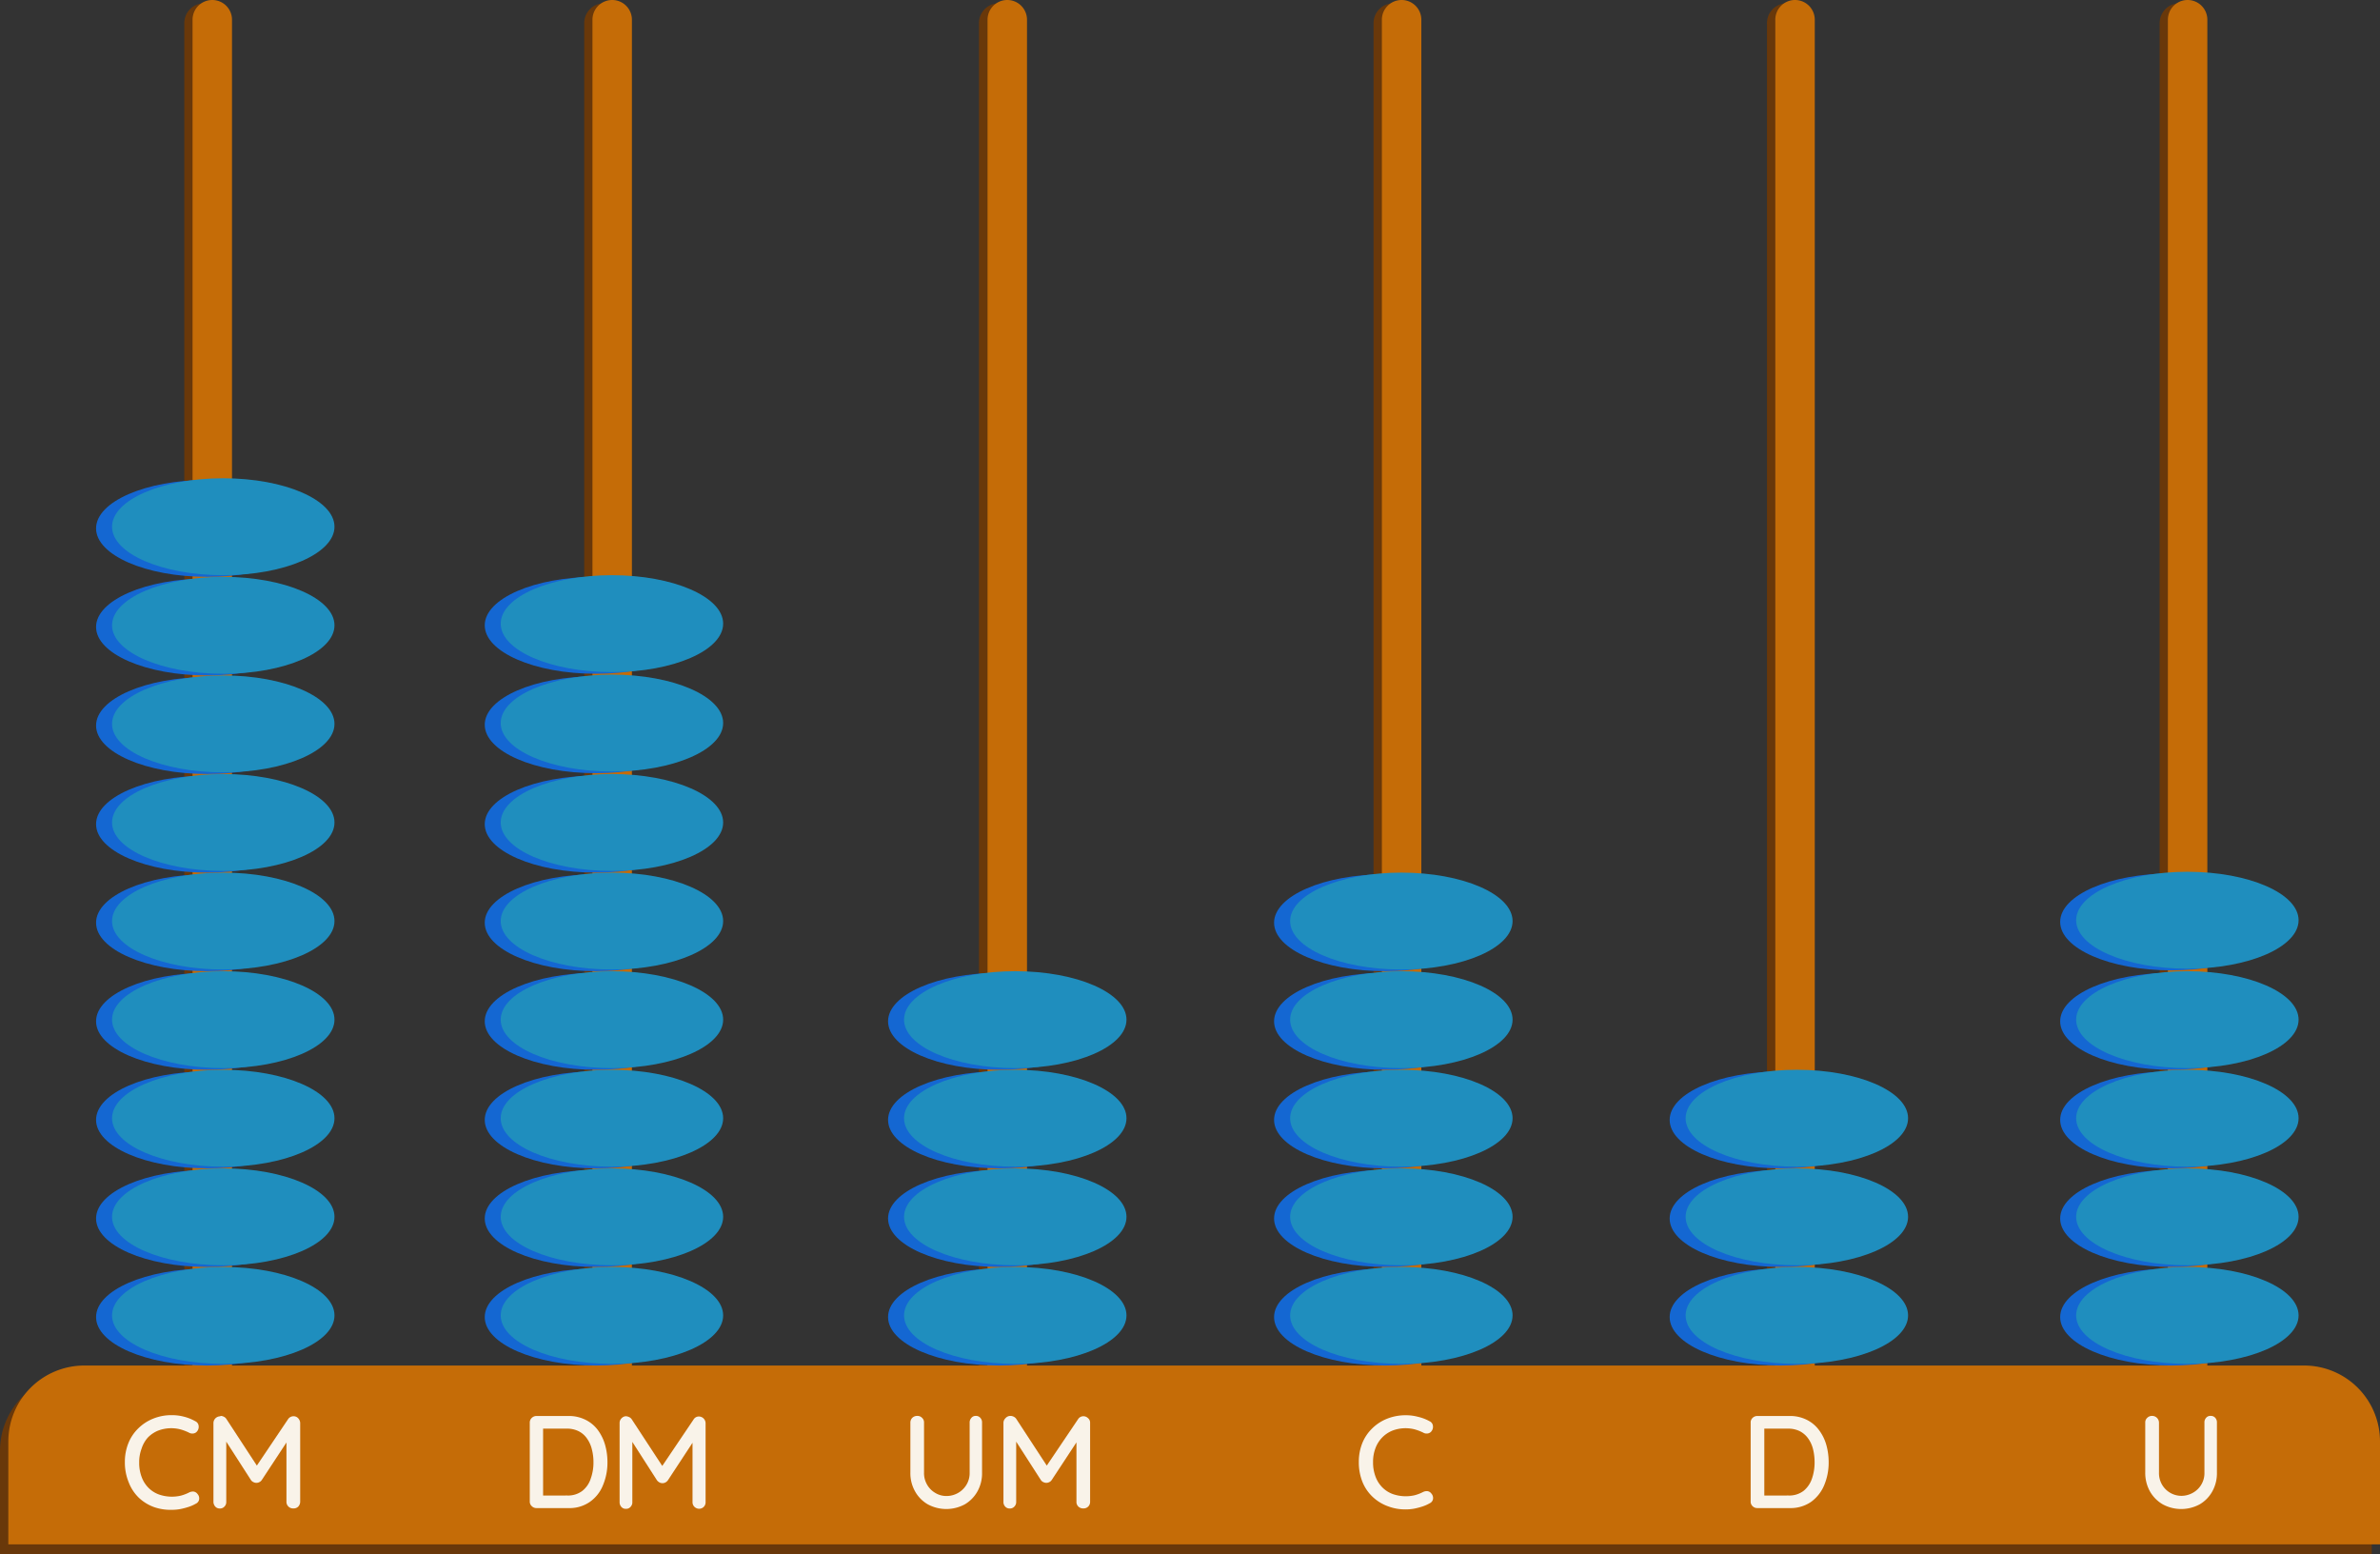 <svg id="Capa_1" data-name="Capa 1" xmlns="http://www.w3.org/2000/svg" viewBox="0 0 285.9 186.64"><rect x="0" y="0" width="285.9" height="186.64" fill="#333333" stroke="none"/><defs><style>.cls-1{fill:#69380a;}.cls-2{fill:#c56c07;}.cls-3{fill:#f9f3e9;}.cls-4{fill:#1467d2;}.cls-5{fill:#1f8ebe;}</style></defs><title>V3_a</title><g id="Layer_2" data-name="Layer 2"><g id="Layer_1-2" data-name="Layer 1-2"><g id="eb848902-bbc9-48bc-8df3-a0a1d9c08e1f"><g id="adee234c-81e1-47d4-a560-d29a1ac86898"><path class="cls-1" d="M213.68,165.11H9.12A9.12,9.12,0,0,0,0,174.23v12.41H284.91V174.23a9.12,9.12,0,0,0-9.12-9.12Z" transform="translate(0 0)"/><path class="cls-1" d="M120,.4h0a2.37,2.37,0,0,1,2.37,2.37h0V175.21H117.6V2.77A2.37,2.37,0,0,1,120,.4Z" transform="translate(0 0)"/><path class="cls-1" d="M167.38.4h0a2.37,2.37,0,0,1,2.37,2.37V175.21H165V2.77A2.37,2.37,0,0,1,167.37.4Z" transform="translate(0 0)"/><path class="cls-1" d="M214.59.4h0A2.37,2.37,0,0,1,217,2.73h0V175.21h-4.74V2.77A2.37,2.37,0,0,1,214.59.4Z" transform="translate(0 0)"/><path class="cls-1" d="M261.8.4h0a2.37,2.37,0,0,1,2.37,2.37V175.21h-4.74V2.77A2.37,2.37,0,0,1,261.8.4Z" transform="translate(0 0)"/><path class="cls-2" d="M121,0h0a2.37,2.37,0,0,1,2.37,2.37h0V174.81h-4.74V2.37A2.37,2.37,0,0,1,121,0Z" transform="translate(0 0)"/><path class="cls-1" d="M72.55.4h0a2.37,2.37,0,0,1,2.37,2.37h0V175.21H70.18V2.77A2.37,2.37,0,0,1,72.55.4Z" transform="translate(0 0)"/><path class="cls-2" d="M73.54,0h0a2.37,2.37,0,0,1,2.37,2.37h0V174.81H71.17V2.37A2.37,2.37,0,0,1,73.54,0Z" transform="translate(0 0)"/><path class="cls-2" d="M168.37,0h0a2.37,2.37,0,0,1,2.37,2.37V174.81H166V2.37A2.37,2.37,0,0,1,168.37,0Z" transform="translate(0 0)"/><path class="cls-2" d="M215.58,0h0A2.37,2.37,0,0,1,218,2.32V174.81h-4.74V2.37A2.37,2.37,0,0,1,215.58,0Z" transform="translate(0 0)"/><path class="cls-2" d="M262.79,0h0a2.37,2.37,0,0,1,2.37,2.37V174.81h-4.74V2.37A2.37,2.37,0,0,1,262.79,0Z" transform="translate(0 0)"/><path class="cls-1" d="M24.51.4h0a2.37,2.37,0,0,1,2.37,2.37h0V175.21H22.14V2.77A2.37,2.37,0,0,1,24.51.4Z" transform="translate(0 0)"/><path class="cls-2" d="M25.5,0h0a2.37,2.37,0,0,1,2.37,2.37V174.81H23.13V2.37A2.37,2.37,0,0,1,25.5,0Z" transform="translate(0 0)"/><path class="cls-2" d="M276.78,164H10.11A9.13,9.13,0,0,0,1,173.07v12.41H285.9V173.07A9.12,9.12,0,0,0,276.78,164Z" transform="translate(0 0)"/><path class="cls-3" d="M117.21,170.05a.68.68,0,0,1,.55.23.79.79,0,0,1,.21.57v6a4.45,4.45,0,0,1-.55,2.26,4.14,4.14,0,0,1-1.52,1.56,4.68,4.68,0,0,1-4.45,0,4.09,4.09,0,0,1-1.53-1.56,4.46,4.46,0,0,1-.56-2.26v-6a.81.81,0,0,1,.23-.57.84.84,0,0,1,.62-.23.75.75,0,0,1,.55.23.73.73,0,0,1,.24.57v6a2.76,2.76,0,0,0,.37,1.46,2.67,2.67,0,0,0,1,1,2.53,2.53,0,0,0,1.31.36,2.79,2.79,0,0,0,2.41-1.34,2.69,2.69,0,0,0,.39-1.46v-6a.8.8,0,0,1,.2-.57A.64.64,0,0,1,117.21,170.05Z" transform="translate(0 0)"/><path class="cls-3" d="M121.37,170.05a.86.86,0,0,1,.39.09.76.76,0,0,1,.32.27l4,6.12h-.68l4.1-6.08a.76.76,0,0,1,.64-.36.79.79,0,0,1,.56.23.69.69,0,0,1,.25.57v9.47a.77.77,0,0,1-.74.8h-.07a.81.81,0,0,1-.61-.23.76.76,0,0,1-.22-.57v-8l.5.11-3.48,5.29a.72.72,0,0,1-.28.24.77.77,0,0,1-.72,0,.68.68,0,0,1-.29-.24l-3.35-5.21.38-.64v8.46a.76.76,0,0,1-.22.57.7.7,0,0,1-.56.23.69.69,0,0,1-.54-.23.79.79,0,0,1-.21-.57V170.9a.78.78,0,0,1,.24-.57A.79.79,0,0,1,121.37,170.05Z" transform="translate(0 0)"/><path class="cls-3" d="M171.73,170.69a.68.68,0,0,1,.4.54.85.85,0,0,1-.18.67.67.67,0,0,1-.45.26.81.81,0,0,1-.55-.11,6,6,0,0,0-1-.38,4.42,4.42,0,0,0-2.69.15,3.63,3.63,0,0,0-1.24.84,3.68,3.68,0,0,0-.8,1.29,4.56,4.56,0,0,0-.28,1.64,4.79,4.79,0,0,0,.3,1.76,3.57,3.57,0,0,0,.83,1.3,3.41,3.41,0,0,0,1.25.79,4.73,4.73,0,0,0,2.61.14,5,5,0,0,0,1-.38,1,1,0,0,1,.56-.11.7.7,0,0,1,.45.28.79.79,0,0,1,.2.67.69.69,0,0,1-.41.51,4.41,4.41,0,0,1-.86.38,8.64,8.64,0,0,1-1,.26,5.55,5.55,0,0,1-1,.09,5.87,5.87,0,0,1-2.15-.38,5.29,5.29,0,0,1-1.8-1.1,5.06,5.06,0,0,1-1.24-1.79,6.26,6.26,0,0,1-.45-2.42,6,6,0,0,1,.41-2.25,5.11,5.11,0,0,1,1.19-1.78,5.34,5.34,0,0,1,1.79-1.17,6,6,0,0,1,2.25-.42,5.59,5.59,0,0,1,1.47.19A5.32,5.32,0,0,1,171.73,170.69Z" transform="translate(0 0)"/><path class="cls-3" d="M215,170.06a4.46,4.46,0,0,1,2,.44,4.08,4.08,0,0,1,1.47,1.2,5.39,5.39,0,0,1,.9,1.77,7.59,7.59,0,0,1,.3,2.12,7,7,0,0,1-.54,2.79,4.69,4.69,0,0,1-1.58,2,4.33,4.33,0,0,1-2.59.74H211.1a.77.77,0,0,1-.57-.23.73.73,0,0,1-.23-.57v-9.45a.74.74,0,0,1,.23-.58.81.81,0,0,1,.57-.23Zm-.16,9.55a2.83,2.83,0,0,0,1.82-.56,3.22,3.22,0,0,0,1-1.46,5.9,5.9,0,0,0,.32-2,6.51,6.51,0,0,0-.18-1.52,3.78,3.78,0,0,0-.57-1.28,2.85,2.85,0,0,0-1-.89,3.06,3.06,0,0,0-1.43-.32h-3l.14-.14v8.32l-.09-.15Z" transform="translate(0 0)"/><path class="cls-3" d="M265.56,170.05a.68.68,0,0,1,.55.23.8.8,0,0,1,.2.57v6a4.45,4.45,0,0,1-.55,2.26,4.07,4.07,0,0,1-1.52,1.56,4.66,4.66,0,0,1-4.44,0,4.19,4.19,0,0,1-1.54-1.56,4.56,4.56,0,0,1-.56-2.26v-6a.73.73,0,0,1,.24-.57.81.81,0,0,1,.61-.23.82.82,0,0,1,.8.8v6a2.76,2.76,0,0,0,.37,1.46,2.7,2.7,0,0,0,2.3,1.34,2.8,2.8,0,0,0,1.39-.36,2.69,2.69,0,0,0,1.4-2.44v-6a.8.8,0,0,1,.2-.57A.65.65,0,0,1,265.56,170.05Z" transform="translate(0 0)"/><path class="cls-3" d="M68.3,170.06a4.46,4.46,0,0,1,2,.44,4.11,4.11,0,0,1,1.48,1.2,5.56,5.56,0,0,1,.89,1.77,7.59,7.59,0,0,1,.3,2.12,7,7,0,0,1-.54,2.79,4.44,4.44,0,0,1-1.58,2,4.26,4.26,0,0,1-2.59.74H64.45a.77.77,0,0,1-.57-.23.73.73,0,0,1-.24-.57v-9.45a.75.75,0,0,1,.24-.58.81.81,0,0,1,.57-.23Zm-.16,9.55a2.83,2.83,0,0,0,1.82-.56,3.08,3.08,0,0,0,1-1.46,5.67,5.67,0,0,0,.33-2,6,6,0,0,0-.19-1.52,3.78,3.78,0,0,0-.57-1.28,2.68,2.68,0,0,0-1-.89,3.06,3.06,0,0,0-1.43-.32h-3l.14-.14v8.32l-.09-.15Z" transform="translate(0 0)"/><path class="cls-3" d="M23.46,170.69a.68.68,0,0,1,.4.54.85.85,0,0,1-.18.67.67.67,0,0,1-.45.26.81.81,0,0,1-.55-.11,6,6,0,0,0-1-.38,4.42,4.42,0,0,0-2.69.15,3.63,3.63,0,0,0-1.24.84A3.7,3.7,0,0,0,17,174a4.56,4.56,0,0,0-.28,1.64,4.79,4.79,0,0,0,.3,1.76,3.57,3.57,0,0,0,.83,1.3,3.41,3.41,0,0,0,1.25.79,4.73,4.73,0,0,0,2.61.14,5,5,0,0,0,1-.38,1,1,0,0,1,.56-.11.7.7,0,0,1,.45.28.79.79,0,0,1,.2.67.69.69,0,0,1-.41.51,4.41,4.41,0,0,1-.86.38,8.64,8.64,0,0,1-1,.26,5.55,5.55,0,0,1-1,.09A6,6,0,0,1,18.5,181a5.29,5.29,0,0,1-1.8-1.1,5.16,5.16,0,0,1-1.25-1.9,6.26,6.26,0,0,1-.45-2.42,6,6,0,0,1,.42-2.25,5.11,5.11,0,0,1,1.19-1.78,5.34,5.34,0,0,1,1.79-1.17,5.77,5.77,0,0,1,2.25-.42,5.59,5.59,0,0,1,1.47.19A5.38,5.38,0,0,1,23.46,170.69Z" transform="translate(0 0)"/><path class="cls-3" d="M26.48,170.05a.86.86,0,0,1,.39.09.76.76,0,0,1,.32.27l4,6.12h-.68l4.09-6.08a.79.79,0,0,1,1.08-.24.89.89,0,0,1,.38.68v9.47a.87.87,0,0,1-.22.57.76.76,0,0,1-.59.23.79.79,0,0,1-.84-.74v-8.06l.51.11-3.48,5.29a.72.72,0,0,1-.28.24.76.76,0,0,1-.72,0,.68.68,0,0,1-.29-.24l-3.35-5.21.38-.64v8.46a.76.76,0,0,1-.22.57.7.7,0,0,1-.56.23.69.69,0,0,1-.54-.23.87.87,0,0,1-.22-.57V170.9a.82.82,0,0,1,.83-.8Z" transform="translate(0 0)"/><path class="cls-3" d="M75.18,170.09a1,1,0,0,1,.39.1.76.76,0,0,1,.32.27l4,6.11h-.68l4.1-6.08a.74.74,0,0,1,.64-.37.82.82,0,0,1,.81.81v9.46a.77.77,0,0,1-.73.81h0a.81.81,0,0,1-.61-.23.78.78,0,0,1-.23-.58v-8l.51.11-3.48,5.3a.92.92,0,0,1-.28.24.76.76,0,0,1-.72,0,1,1,0,0,1-.29-.24l-3.35-5.22.38-.63v8.45a.77.77,0,0,1-.22.58.7.7,0,0,1-.56.23.69.69,0,0,1-.54-.23.83.83,0,0,1-.21-.58v-9.5a.78.78,0,0,1,.24-.57A.75.75,0,0,1,75.18,170.09Z" transform="translate(0 0)"/></g></g><g id="b15e38e4-df09-4b0d-a168-614e4bbd91a3"><g id="a1460a2f-8f0f-43a3-91b6-25b00ba97723"><ellipse class="cls-4" cx="24.9" cy="158.18" rx="13.36" ry="5.82"/><ellipse class="cls-5" cx="26.82" cy="157.98" rx="13.36" ry="5.82"/></g></g><g id="b15e38e4-df09-4b0d-a168-614e4bbd91a3-2"><g id="a1460a2f-8f0f-43a3-91b6-25b00ba97723-2"><ellipse class="cls-4" cx="24.9" cy="146.34" rx="13.36" ry="5.82"/><ellipse class="cls-5" cx="26.82" cy="146.14" rx="13.36" ry="5.82"/></g></g><g id="b15e38e4-df09-4b0d-a168-614e4bbd91a3-3"><g id="a1460a2f-8f0f-43a3-91b6-25b00ba97723-3"><ellipse class="cls-4" cx="24.9" cy="134.5" rx="13.36" ry="5.82"/><ellipse class="cls-5" cx="26.82" cy="134.3" rx="13.36" ry="5.82"/></g></g><g id="b15e38e4-df09-4b0d-a168-614e4bbd91a3-4"><g id="a1460a2f-8f0f-43a3-91b6-25b00ba97723-4"><ellipse class="cls-4" cx="24.9" cy="122.66" rx="13.36" ry="5.82"/><ellipse class="cls-5" cx="26.82" cy="122.46" rx="13.36" ry="5.82"/></g></g><g id="b15e38e4-df09-4b0d-a168-614e4bbd91a3-5"><g id="a1460a2f-8f0f-43a3-91b6-25b00ba97723-5"><ellipse class="cls-4" cx="24.9" cy="110.82" rx="13.36" ry="5.82"/><ellipse class="cls-5" cx="26.82" cy="110.62" rx="13.36" ry="5.82"/></g></g><g id="b15e38e4-df09-4b0d-a168-614e4bbd91a3-6"><g id="a1460a2f-8f0f-43a3-91b6-25b00ba97723-6"><ellipse class="cls-4" cx="24.9" cy="98.98" rx="13.36" ry="5.82"/><ellipse class="cls-5" cx="26.82" cy="98.78" rx="13.36" ry="5.82"/></g></g><g id="b15e38e4-df09-4b0d-a168-614e4bbd91a3-7"><g id="a1460a2f-8f0f-43a3-91b6-25b00ba97723-7"><ellipse class="cls-4" cx="24.9" cy="87.14" rx="13.36" ry="5.82"/><ellipse class="cls-5" cx="26.82" cy="86.94" rx="13.36" ry="5.82"/></g></g><g id="b15e38e4-df09-4b0d-a168-614e4bbd91a3-8"><g id="a1460a2f-8f0f-43a3-91b6-25b00ba97723-8"><ellipse class="cls-4" cx="24.9" cy="75.3" rx="13.36" ry="5.82"/><ellipse class="cls-5" cx="26.82" cy="75.1" rx="13.36" ry="5.82"/></g></g><g id="b15e38e4-df09-4b0d-a168-614e4bbd91a3-9"><g id="a1460a2f-8f0f-43a3-91b6-25b00ba97723-9"><ellipse class="cls-4" cx="24.9" cy="63.46" rx="13.36" ry="5.82"/><ellipse class="cls-5" cx="26.82" cy="63.26" rx="13.36" ry="5.82"/></g></g><g id="b15e38e4-df09-4b0d-a168-614e4bbd91a3-42"><g id="a1460a2f-8f0f-43a3-91b6-25b00ba97723-42"><ellipse class="cls-4" cx="71.59" cy="158.18" rx="13.36" ry="5.82"/><ellipse class="cls-5" cx="73.51" cy="157.98" rx="13.36" ry="5.82"/></g></g><g id="b15e38e4-df09-4b0d-a168-614e4bbd91a3-43"><g id="a1460a2f-8f0f-43a3-91b6-25b00ba97723-43"><ellipse class="cls-4" cx="71.59" cy="146.34" rx="13.36" ry="5.82"/><ellipse class="cls-5" cx="73.51" cy="146.14" rx="13.36" ry="5.82"/></g></g><g id="b15e38e4-df09-4b0d-a168-614e4bbd91a3-44"><g id="a1460a2f-8f0f-43a3-91b6-25b00ba97723-44"><ellipse class="cls-4" cx="71.59" cy="134.5" rx="13.36" ry="5.82"/><ellipse class="cls-5" cx="73.51" cy="134.3" rx="13.36" ry="5.82"/></g></g><g id="b15e38e4-df09-4b0d-a168-614e4bbd91a3-45"><g id="a1460a2f-8f0f-43a3-91b6-25b00ba97723-45"><ellipse class="cls-4" cx="71.59" cy="122.66" rx="13.36" ry="5.82"/><ellipse class="cls-5" cx="73.51" cy="122.46" rx="13.36" ry="5.82"/></g></g><g id="b15e38e4-df09-4b0d-a168-614e4bbd91a3-46"><g id="a1460a2f-8f0f-43a3-91b6-25b00ba97723-46"><ellipse class="cls-4" cx="71.59" cy="110.82" rx="13.36" ry="5.82"/><ellipse class="cls-5" cx="73.51" cy="110.62" rx="13.36" ry="5.82"/></g></g><g id="b15e38e4-df09-4b0d-a168-614e4bbd91a3-47"><g id="a1460a2f-8f0f-43a3-91b6-25b00ba97723-47"><ellipse class="cls-4" cx="71.59" cy="98.98" rx="13.36" ry="5.82"/><ellipse class="cls-5" cx="73.51" cy="98.78" rx="13.36" ry="5.82"/></g></g><g id="b15e38e4-df09-4b0d-a168-614e4bbd91a3-48"><g id="a1460a2f-8f0f-43a3-91b6-25b00ba97723-48"><ellipse class="cls-4" cx="71.59" cy="87.04" rx="13.36" ry="5.82"/><ellipse class="cls-5" cx="73.51" cy="86.84" rx="13.36" ry="5.82"/></g></g><g id="b15e38e4-df09-4b0d-a168-614e4bbd91a3-49"><g id="a1460a2f-8f0f-43a3-91b6-25b00ba97723-49"><ellipse class="cls-4" cx="71.59" cy="75.1" rx="13.36" ry="5.82"/><ellipse class="cls-5" cx="73.51" cy="74.9" rx="13.36" ry="5.82"/></g></g><g id="b15e38e4-df09-4b0d-a168-614e4bbd91a3-50"><g id="a1460a2f-8f0f-43a3-91b6-25b00ba97723-50"><ellipse class="cls-4" cx="166.41" cy="158.18" rx="13.36" ry="5.82"/><ellipse class="cls-5" cx="168.34" cy="157.98" rx="13.36" ry="5.82"/></g></g><g id="b15e38e4-df09-4b0d-a168-614e4bbd91a3-51"><g id="a1460a2f-8f0f-43a3-91b6-25b00ba97723-51"><ellipse class="cls-4" cx="166.41" cy="146.34" rx="13.36" ry="5.82"/><ellipse class="cls-5" cx="168.34" cy="146.14" rx="13.36" ry="5.82"/></g></g><g id="b15e38e4-df09-4b0d-a168-614e4bbd91a3-52"><g id="a1460a2f-8f0f-43a3-91b6-25b00ba97723-52"><ellipse class="cls-4" cx="166.41" cy="134.5" rx="13.36" ry="5.82"/><ellipse class="cls-5" cx="168.34" cy="134.3" rx="13.36" ry="5.82"/></g></g><g id="b15e38e4-df09-4b0d-a168-614e4bbd91a3-53"><g id="a1460a2f-8f0f-43a3-91b6-25b00ba97723-53"><ellipse class="cls-4" cx="166.41" cy="122.66" rx="13.36" ry="5.82"/><ellipse class="cls-5" cx="168.34" cy="122.46" rx="13.36" ry="5.82"/></g></g><g id="b15e38e4-df09-4b0d-a168-614e4bbd91a3-54"><g id="a1460a2f-8f0f-43a3-91b6-25b00ba97723-54"><ellipse class="cls-4" cx="166.41" cy="110.82" rx="13.36" ry="5.82"/><ellipse class="cls-5" cx="168.34" cy="110.62" rx="13.36" ry="5.82"/></g></g><g id="b15e38e4-df09-4b0d-a168-614e4bbd91a3-55"><g id="a1460a2f-8f0f-43a3-91b6-25b00ba97723-55"><ellipse class="cls-4" cx="260.84" cy="158.18" rx="13.36" ry="5.82"/><ellipse class="cls-5" cx="262.76" cy="157.98" rx="13.36" ry="5.82"/></g></g><g id="b15e38e4-df09-4b0d-a168-614e4bbd91a3-56"><g id="a1460a2f-8f0f-43a3-91b6-25b00ba97723-56"><ellipse class="cls-4" cx="260.84" cy="146.34" rx="13.36" ry="5.82"/><ellipse class="cls-5" cx="262.76" cy="146.14" rx="13.36" ry="5.82"/></g></g><g id="b15e38e4-df09-4b0d-a168-614e4bbd91a3-57"><g id="a1460a2f-8f0f-43a3-91b6-25b00ba97723-57"><ellipse class="cls-4" cx="260.84" cy="134.5" rx="13.36" ry="5.82"/><ellipse class="cls-5" cx="262.76" cy="134.3" rx="13.36" ry="5.82"/></g></g><g id="b15e38e4-df09-4b0d-a168-614e4bbd91a3-58"><g id="a1460a2f-8f0f-43a3-91b6-25b00ba97723-58"><ellipse class="cls-4" cx="260.84" cy="122.66" rx="13.36" ry="5.82"/><ellipse class="cls-5" cx="262.76" cy="122.46" rx="13.36" ry="5.82"/></g></g><g id="b15e38e4-df09-4b0d-a168-614e4bbd91a3-59"><g id="a1460a2f-8f0f-43a3-91b6-25b00ba97723-59"><ellipse class="cls-4" cx="260.84" cy="110.72" rx="13.36" ry="5.82"/><ellipse class="cls-5" cx="262.76" cy="110.52" rx="13.36" ry="5.82"/></g></g><g id="b15e38e4-df09-4b0d-a168-614e4bbd91a3-60"><g id="a1460a2f-8f0f-43a3-91b6-25b00ba97723-60"><ellipse class="cls-4" cx="213.93" cy="158.18" rx="13.36" ry="5.82"/><ellipse class="cls-5" cx="215.85" cy="157.98" rx="13.36" ry="5.82"/></g></g><g id="b15e38e4-df09-4b0d-a168-614e4bbd91a3-61"><g id="a1460a2f-8f0f-43a3-91b6-25b00ba97723-61"><ellipse class="cls-4" cx="213.93" cy="146.34" rx="13.36" ry="5.82"/><ellipse class="cls-5" cx="215.85" cy="146.14" rx="13.36" ry="5.82"/></g></g><g id="b15e38e4-df09-4b0d-a168-614e4bbd91a3-62"><g id="a1460a2f-8f0f-43a3-91b6-25b00ba97723-62"><ellipse class="cls-4" cx="213.93" cy="134.5" rx="13.36" ry="5.82"/><ellipse class="cls-5" cx="215.85" cy="134.3" rx="13.36" ry="5.82"/></g></g><g id="b15e38e4-df09-4b0d-a168-614e4bbd91a3-63"><g id="a1460a2f-8f0f-43a3-91b6-25b00ba97723-63"><ellipse class="cls-4" cx="120.04" cy="158.18" rx="13.36" ry="5.82"/><ellipse class="cls-5" cx="121.96" cy="157.98" rx="13.36" ry="5.82"/></g></g><g id="b15e38e4-df09-4b0d-a168-614e4bbd91a3-64"><g id="a1460a2f-8f0f-43a3-91b6-25b00ba97723-64"><ellipse class="cls-4" cx="120.04" cy="146.34" rx="13.36" ry="5.82"/><ellipse class="cls-5" cx="121.96" cy="146.14" rx="13.36" ry="5.82"/></g></g><g id="b15e38e4-df09-4b0d-a168-614e4bbd91a3-65"><g id="a1460a2f-8f0f-43a3-91b6-25b00ba97723-65"><ellipse class="cls-4" cx="120.04" cy="134.5" rx="13.36" ry="5.82"/><ellipse class="cls-5" cx="121.96" cy="134.3" rx="13.36" ry="5.82"/></g></g><g id="b15e38e4-df09-4b0d-a168-614e4bbd91a3-66"><g id="a1460a2f-8f0f-43a3-91b6-25b00ba97723-66"><ellipse class="cls-4" cx="120.04" cy="122.66" rx="13.36" ry="5.82"/><ellipse class="cls-5" cx="121.96" cy="122.46" rx="13.36" ry="5.82"/></g></g></g></g></svg>